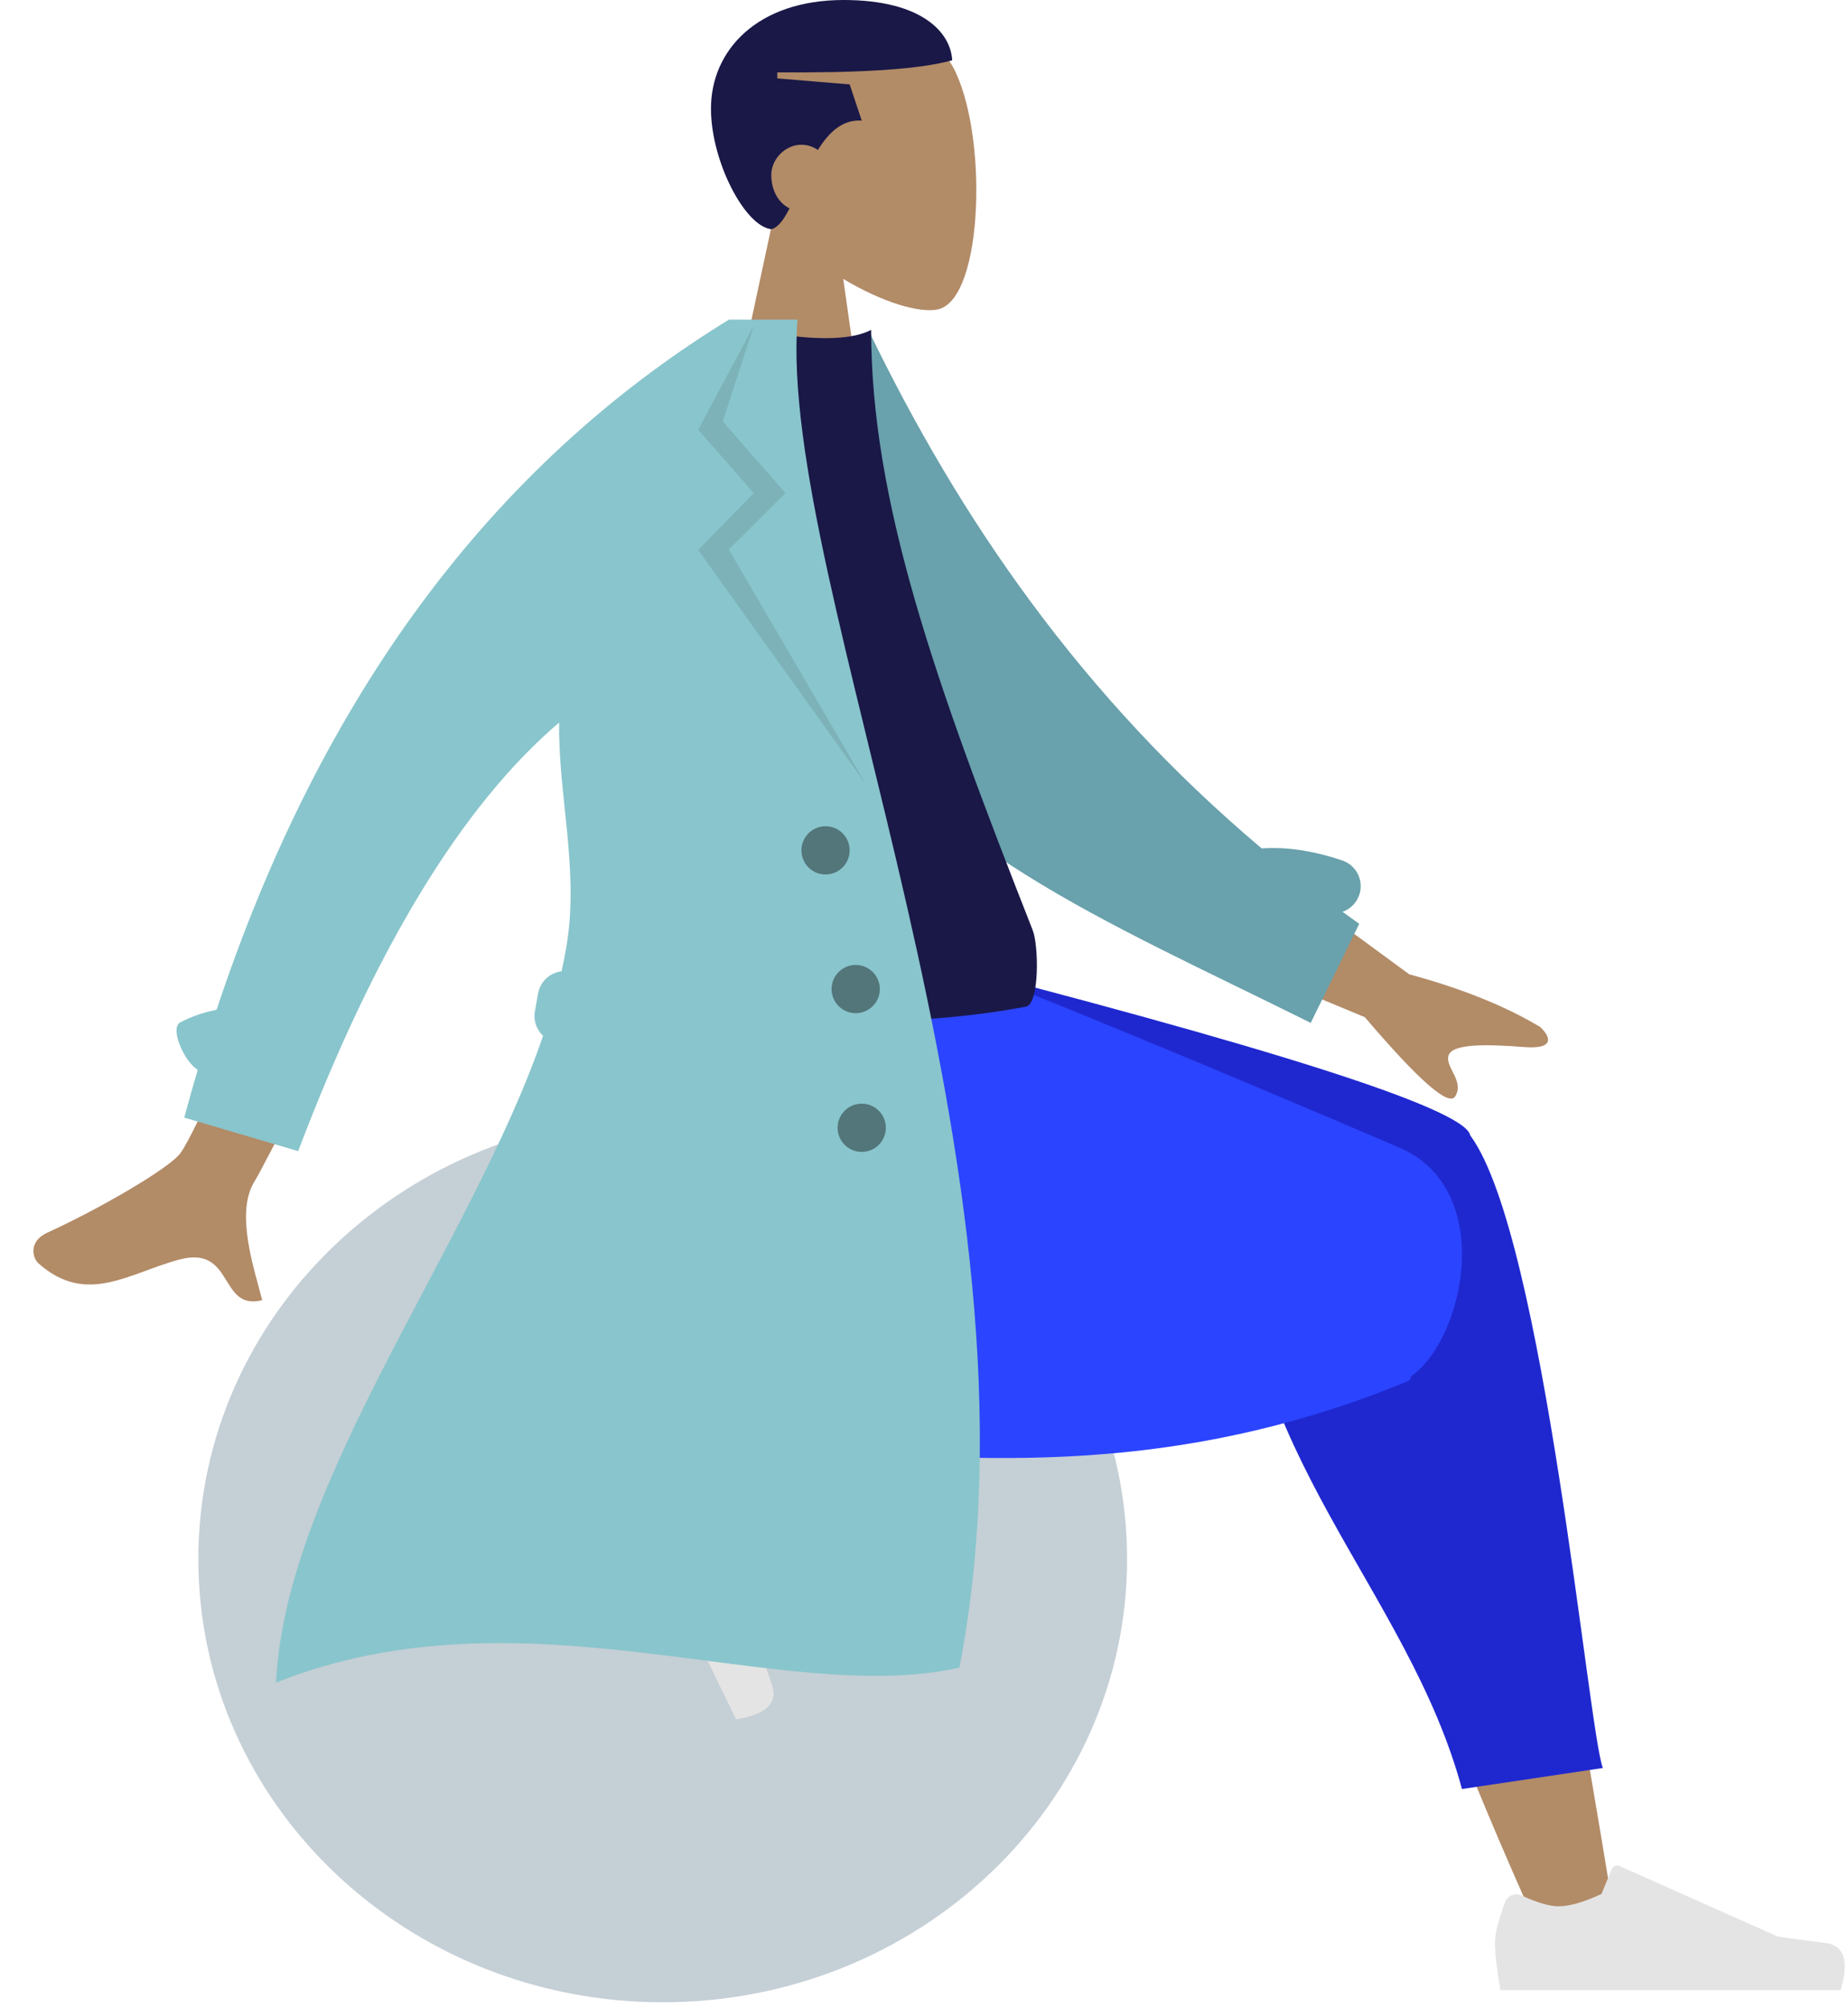 <svg width="372" height="404" viewBox="0 0 372 404" fill="none" xmlns="http://www.w3.org/2000/svg">
<path fill-rule="evenodd" clip-rule="evenodd" d="M155.575 44.298C149.981 37.732 146.195 29.685 146.828 20.668C148.651 -5.311 184.815 0.404 191.85 13.516C198.885 26.629 198.049 59.889 188.957 62.233C185.331 63.167 177.607 60.878 169.746 56.139L174.68 91.048H145.545L155.575 44.298Z" fill="#B28B67"/>
<path fill-rule="evenodd" clip-rule="evenodd" d="M164.64 30.188C163.688 29.533 162.549 29.135 161.326 29.135C157.974 29.135 155.257 32.125 155.257 35.205C155.257 38.41 156.77 40.888 158.931 41.939C157.777 44.196 156.616 45.834 155.257 46.131C150.01 45.6 143.117 32.559 143.117 21.852C143.117 10.131 152.443 0 169.824 0C185.447 0 191.371 6.442 191.676 12.14C184.981 13.98 173.283 14.688 156.471 14.568V15.782L171.038 16.996L173.466 24.279C169.603 23.991 166.843 26.641 164.64 30.188Z" fill="#191847"/>
<path d="M133.405 403.039C185.03 403.039 226.881 363.091 226.881 313.812C226.881 264.533 185.03 224.585 133.405 224.585C81.78 224.585 39.929 264.533 39.929 313.812C39.929 363.091 81.78 403.039 133.405 403.039Z" fill="#C5CFD6"/>
<path fill-rule="evenodd" clip-rule="evenodd" d="M310.049 389.272C294.495 354.846 283.246 324.869 278.731 309.053C271 281.973 265.118 258.143 263.632 249.244C260.087 228.023 290.9 226.788 294.973 237.334C301.137 253.296 311.899 305.742 324.83 384.96L310.049 389.272ZM129.627 281.233C143.899 275.592 193.875 257.939 217.979 252.945C224.906 251.51 231.619 250.177 237.931 248.972C256.691 245.39 266.411 279.235 248.342 281.835C203.344 288.312 139.551 294.999 134.092 295.75C126.44 296.802 120.659 284.778 129.627 281.233Z" fill="#B28B67"/>
<path fill-rule="evenodd" clip-rule="evenodd" d="M249.445 239.658L172.252 200.362V191.808H181.432C256.113 210.838 294.275 223.033 295.918 228.394C295.936 228.452 295.952 228.51 295.967 228.568C296.004 228.617 296.041 228.666 296.077 228.716C310.878 249.071 319.741 348.443 322.65 355.884L294.29 360.115C283.441 319.886 248.732 291.861 249.654 243.68C249.405 242.266 249.343 240.926 249.445 239.658Z" fill="#1F28CF"/>
<path fill-rule="evenodd" clip-rule="evenodd" d="M178.666 262.996C171.603 261.582 165.098 260.32 159.533 259.344C123.583 253.038 113.1 233.795 119.298 191.808H185.535C196.355 194.916 252.586 218.497 281.76 231.039C301.07 239.34 294.983 269.265 284.048 277.052C283.989 277.53 283.792 277.855 283.441 278C224.619 302.38 178.085 289.588 162.54 293.675L155.35 270.993L178.666 262.996Z" fill="#2B44FF"/>
<path fill-rule="evenodd" clip-rule="evenodd" d="M134.507 277.628C130.653 277.997 127.917 278.575 126.299 279.365C124.332 280.324 121.621 282.052 118.165 284.549C119.279 286.832 129.284 307.345 148.181 346.09C154.248 345.11 156.652 342.795 155.393 339.144C154.134 335.493 153.119 332.445 152.347 330L151.147 295.177C151.124 294.507 150.562 293.983 149.892 294.006C149.881 294.006 149.869 294.007 149.858 294.007L144.501 294.344C141.457 291.88 139.449 289.651 138.476 287.657C137.686 286.037 137.249 283.48 137.165 279.987L137.165 279.987C137.133 278.646 136.021 277.586 134.68 277.618C134.622 277.619 134.565 277.623 134.507 277.628Z" fill="#E4E4E4"/>
<path fill-rule="evenodd" clip-rule="evenodd" d="M302.97 382.889C301.612 386.515 300.933 389.228 300.933 391.028C300.933 393.217 301.298 396.411 302.027 400.611C304.567 400.611 327.39 400.611 370.498 400.611C372.277 394.729 371.25 391.553 367.416 391.084C363.583 390.615 360.398 390.192 357.863 389.814L326.038 375.626C325.426 375.353 324.708 375.628 324.435 376.241C324.43 376.251 324.426 376.262 324.422 376.272L322.376 381.234C318.827 382.89 315.943 383.718 313.724 383.718C311.922 383.718 309.432 382.99 306.256 381.534L306.256 381.534C305.037 380.975 303.596 381.51 303.037 382.729C303.013 382.782 302.991 382.835 302.97 382.889Z" fill="#E4E4E4"/>
<path fill-rule="evenodd" clip-rule="evenodd" d="M244.956 167.688L283.68 196.124C294.183 198.958 302.957 202.483 310.004 206.701C311.668 208.218 313.68 211.29 306.777 210.759C299.874 210.228 292.589 209.98 291.636 212.335C290.684 214.689 294.861 217.505 292.936 220.682C291.652 222.8 285.588 217.489 274.743 204.75L236.396 188.849L244.956 167.688ZM69.719 155.844L91.099 159.715C66.285 208.955 52.995 234.99 51.228 237.82C47.253 244.188 51.266 255.662 52.78 261.714C43.983 263.925 47.234 250.566 36.105 253.538C25.947 256.25 17.41 262.905 7.743 254.3C6.555 253.242 5.639 249.886 9.597 248.087C19.457 243.607 33.995 235.286 36.32 232.113C39.491 227.786 50.624 202.363 69.719 155.844Z" fill="#B28B67"/>
<path fill-rule="evenodd" clip-rule="evenodd" d="M253.977 170.779C258.96 170.421 264.379 171.247 270.189 173.205C273.049 174.168 274.585 177.267 273.622 180.126C273.063 181.786 271.783 183.001 270.248 183.539C271.36 184.35 272.481 185.156 273.613 185.958L263.844 205.901C222.735 185.405 184.097 169.951 166.49 136.113C160.581 124.755 162.581 86.178 162.017 72.144L175.001 66.819C193.099 104.23 217.593 140.121 253.977 170.779Z" fill="#69A1AC"/>
<path fill-rule="evenodd" clip-rule="evenodd" d="M116.409 202.624C154.575 206.817 184.615 206.817 206.53 202.624C209.245 202.104 209.126 190.4 207.867 187.203C188.259 137.424 175.36 100.983 175.36 66.407C171.762 68.287 165.466 68.569 156.47 67.252C132.296 102.884 121.183 143.767 116.409 202.624Z" fill="#191847"/>
<path fill-rule="evenodd" clip-rule="evenodd" d="M109.318 208.509C108.022 207.29 107.346 205.462 107.678 203.578L108.311 199.992C108.739 197.561 110.713 195.791 113.044 195.514C113.451 193.693 113.803 191.884 114.093 190.088C116.543 174.918 112.356 160.043 112.553 145.437C93.032 162.092 75.52 190.85 60.018 231.712L37.09 224.966C37.965 221.715 38.871 218.505 39.808 215.335C37.162 213.832 34.07 206.941 36.295 205.788C38.594 204.597 41.029 203.759 43.593 203.266C64.616 139.946 98.994 93.637 146.729 64.341H150.952L160.535 64.341C156.47 118.096 212.616 235.456 193.121 335.686C157.087 343.733 105.644 318.696 55.568 338.698C57.432 298.335 94.756 250.917 109.318 208.509Z" fill="#89C5CC"/>
<path fill-rule="evenodd" clip-rule="evenodd" d="M151.743 65.555L145.48 84.815L158.092 99.253L146.694 110.6L174.27 157.816L140.548 110.694L151.743 99.253L140.548 86.494L151.743 65.555Z" fill="black" fill-opacity="0.1"/>
<path fill-rule="evenodd" clip-rule="evenodd" d="M166.182 176.026C163.5 176.026 161.326 173.852 161.326 171.17C161.326 168.488 163.5 166.314 166.182 166.314C168.864 166.314 171.038 168.488 171.038 171.17C171.038 173.852 168.864 176.026 166.182 176.026ZM172.252 203.947C169.57 203.947 167.396 201.773 167.396 199.092C167.396 196.41 169.57 194.236 172.252 194.236C174.934 194.236 177.108 196.41 177.108 199.092C177.108 201.773 174.934 203.947 172.252 203.947ZM173.466 231.869C170.784 231.869 168.61 229.695 168.61 227.013C168.61 224.331 170.784 222.157 173.466 222.157C176.148 222.157 178.322 224.331 178.322 227.013C178.322 229.695 176.148 231.869 173.466 231.869Z" fill="black" fill-opacity="0.4"/>
</svg>
